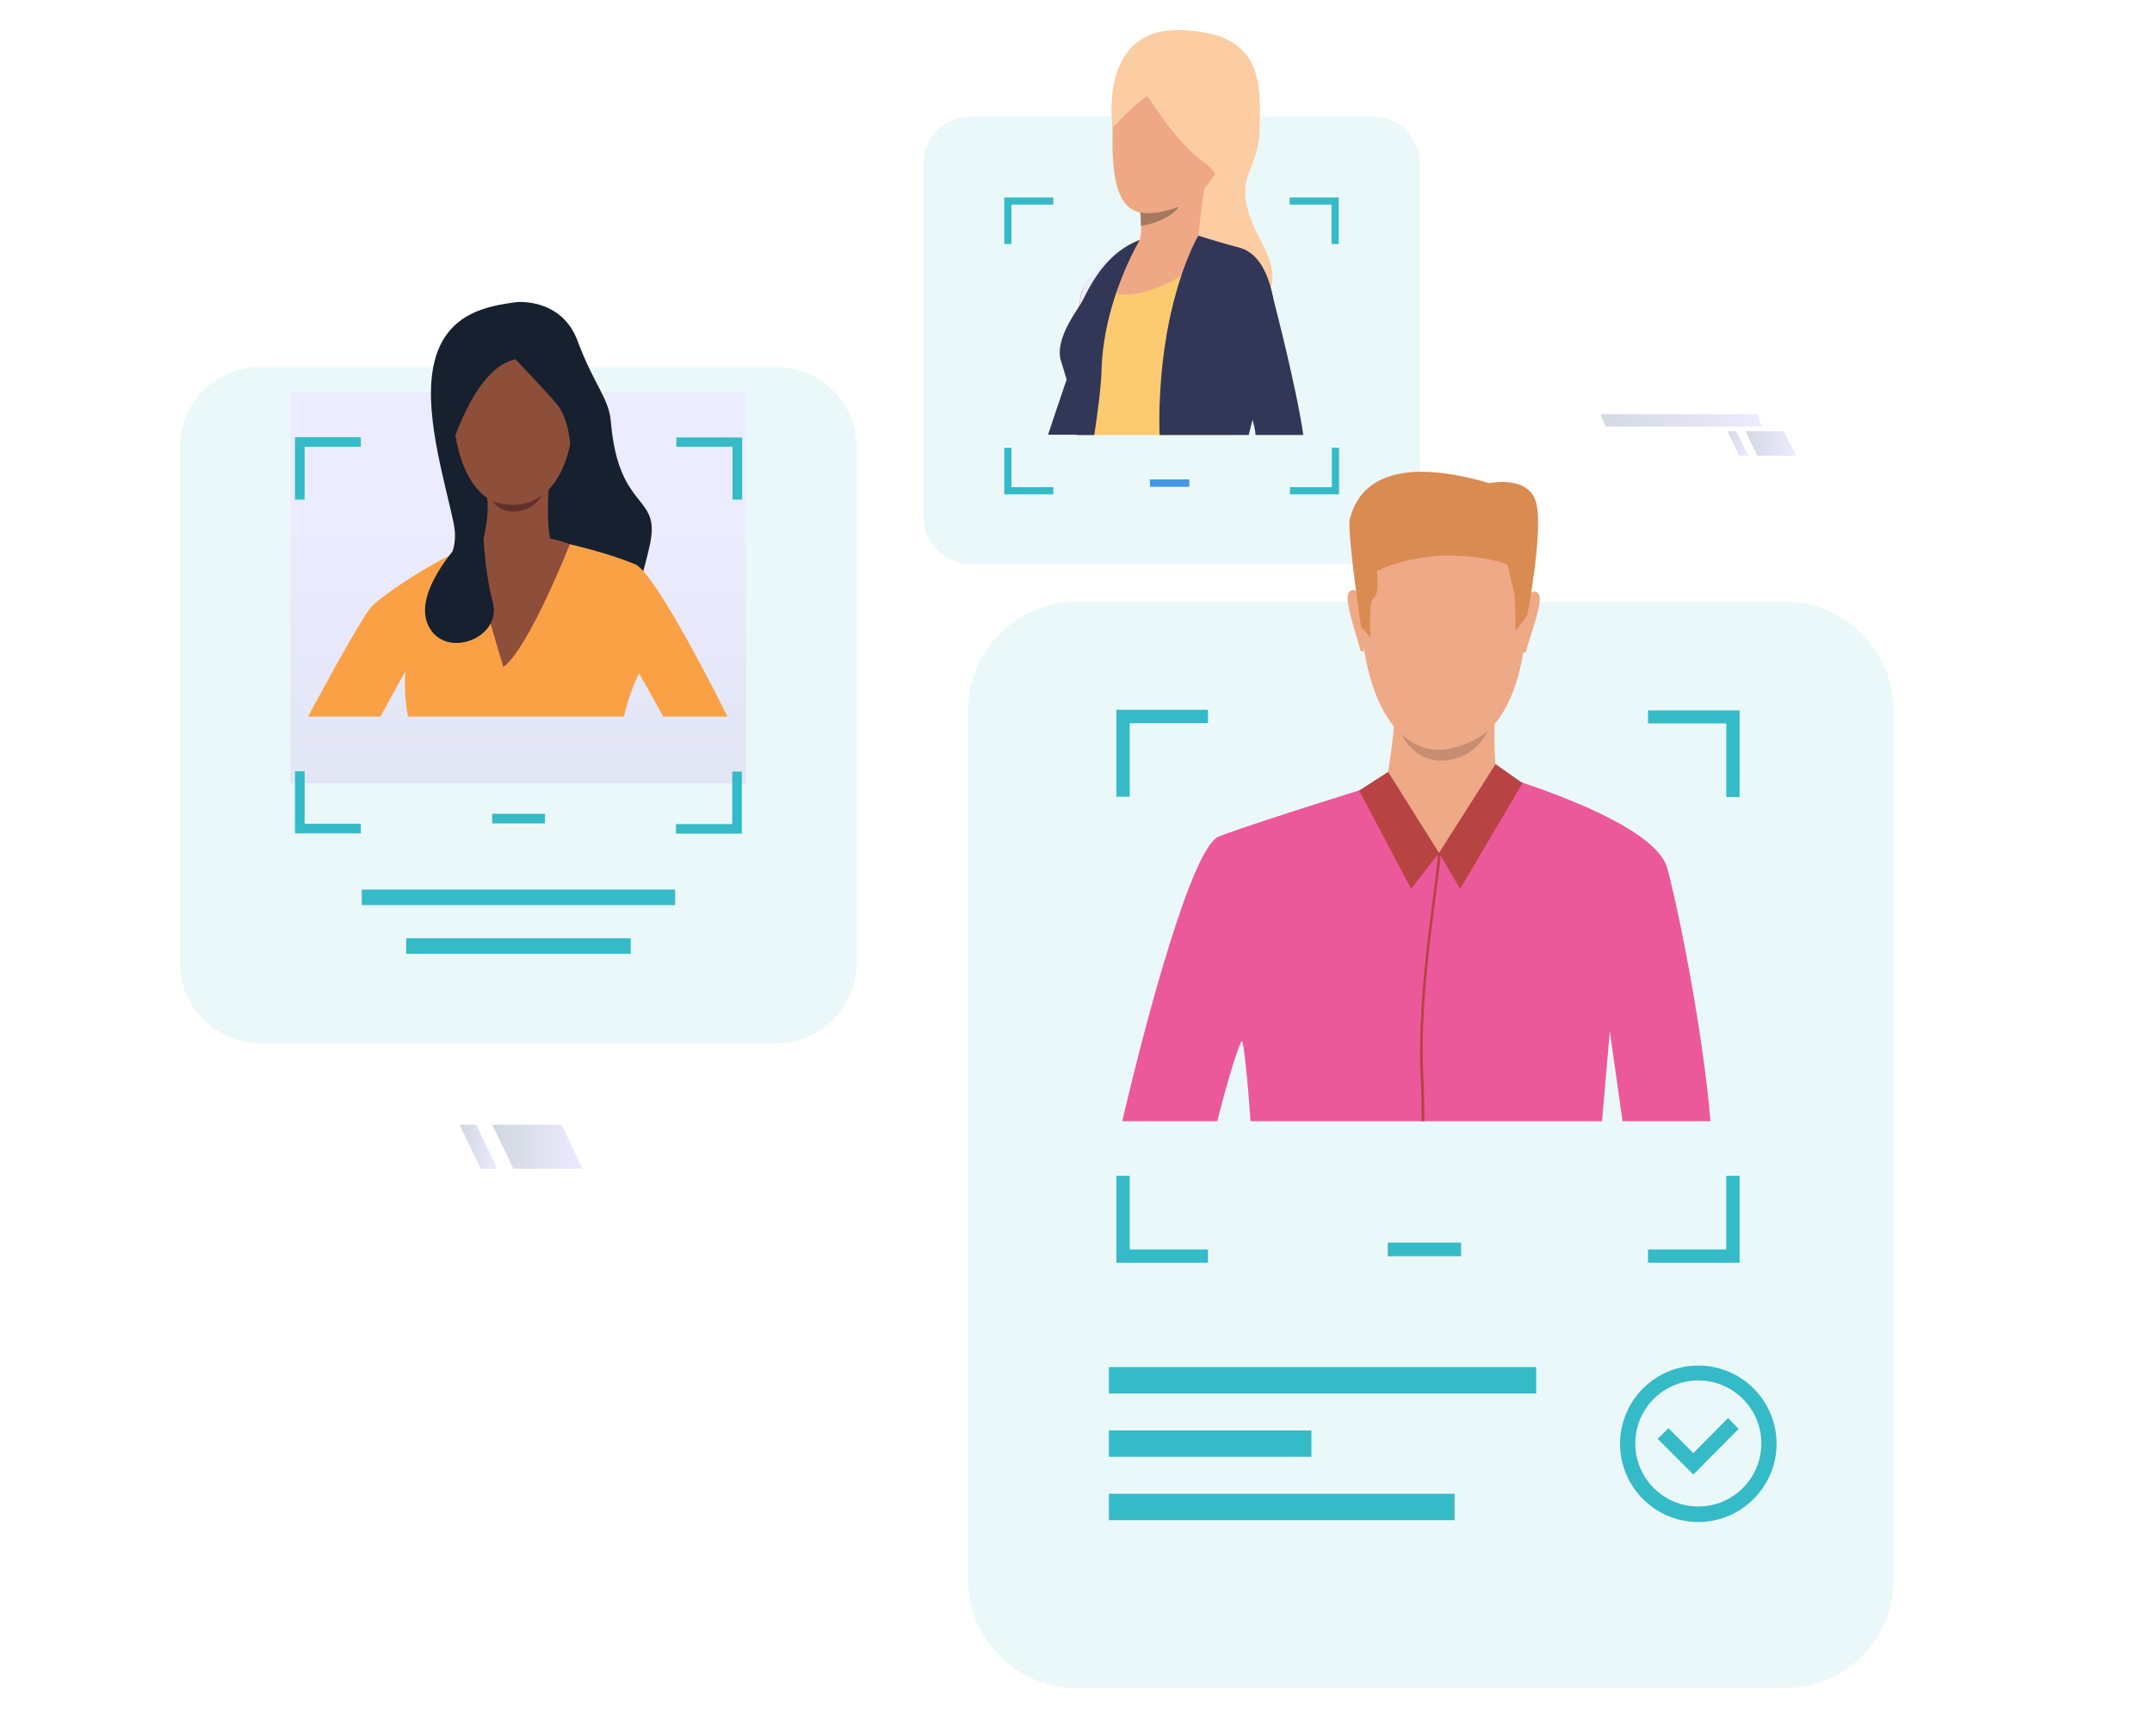 <?xml version="1.0" encoding="utf-8"?>
<!-- Generator: Adobe Illustrator 26.0.1, SVG Export Plug-In . SVG Version: 6.00 Build 0)  -->
<svg version="1.1" id="Capa_1" xmlns="http://www.w3.org/2000/svg" xmlns:xlink="http://www.w3.org/1999/xlink" x="0px" y="0px"
	 viewBox="0 0 693 559" style="enable-background:new 0 0 693 559;" xml:space="preserve">
<style type="text/css">
	.st0{fill:#EBF8F9;}
	.st1{fill:#35BAC7;}
	.st2{opacity:0.95;fill:url(#SVGID_1_);}
	.st3{fill:#4598E6;}
	.st4{fill:#EB599B;}
	.st5{fill:#EEA987;}
	.st6{fill:#D98B52;}
	.st7{fill:#B84343;}
	.st8{fill:#C78D71;}
	.st9{fill:#EEA886;}
	.st10{fill:#16202E;}
	.st11{fill:#FAA146;}
	.st12{fill:#8E4F3A;}
	.st13{fill:#633029;}
	.st14{fill:#323657;}
	.st15{fill:#FCCCA2;}
	.st16{fill:#FCCA70;}
	.st17{fill:#E55353;}
	.st18{fill:#A77860;}
	.st19{fill:#EBEEFF;}
	.st20{opacity:0.95;}
	.st21{fill:url(#SVGID_00000155830247136155356390000017803570504142323887_);}
	.st22{fill:url(#SVGID_00000034794257128632014150000013701035554021383822_);}
	.st23{fill:url(#SVGID_00000182499672132789448360000011182375777559380376_);}
	.st24{fill:url(#SVGID_00000043433370132615709230000005835748102518339239_);}
	.st25{fill:url(#SVGID_00000119104793537424712900000002135143256149899911_);}
</style>
<g>
	<path class="st0" d="M250.1,336H83.8C69.5,336,58,324.5,58,310.3V143.9c0-14.2,11.5-25.7,25.7-25.7h166.4
		c14.2,0,25.7,11.5,25.7,25.7v166.4C275.9,324.5,264.4,336,250.1,336z"/>
	<rect x="116.5" y="286.5" class="st1" width="100.9" height="5"/>
	<rect x="130.8" y="302.2" class="st1" width="72.3" height="5"/>
	<path class="st0" d="M574.8,543.7H346.7c-19.3,0-35-15.7-35-35V228.8c0-19.3,15.7-35,35-35h228.1c19.3,0,35,15.7,35,35v279.9
		C609.9,528,594.2,543.7,574.8,543.7z"/>
	<g>
		<rect x="446.9" y="400.2" class="st1" width="23.6" height="4.4"/>
	</g>
	<g>
		<rect x="357.1" y="440.3" class="st1" width="137.6" height="8.5"/>
		<rect x="357.1" y="481.1" class="st1" width="111.3" height="8.5"/>
		<rect x="357.1" y="460.7" class="st1" width="65.2" height="8.5"/>
	</g>
	<g>
		<path class="st1" d="M530.7,228.7v4.3h25.2v23.7h4.3v-27.9H530.7z M359.5,256.6h4.3v-23.7H389v-4.3h-29.5V256.6z M555.9,378.7
			v23.7h-25.2v4.3h29.5v-28H555.9z M363.8,378.7h-4.3v28H389v-4.3h-25.2V378.7z"/>
	</g>
	<g>
		<g>
			<path class="st1" d="M546.9,490.2c-13.9,0-25.2-11.3-25.2-25.2c0-13.9,11.3-25.2,25.2-25.2c13.9,0,25.2,11.3,25.2,25.2
				C572.1,478.8,560.8,490.2,546.9,490.2z M546.9,444.6c-11.2,0-20.3,9.1-20.3,20.3c0,11.2,9.1,20.3,20.3,20.3
				c11.2,0,20.3-9.1,20.3-20.3C567.2,453.7,558.1,444.6,546.9,444.6z"/>
		</g>
		<g>
			<polygon class="st1" points="545.3,474.9 533.8,463.4 537.3,460 545.3,468 556.5,456.7 559.9,460.2 			"/>
		</g>
	</g>
	<linearGradient id="SVGID_1_" gradientUnits="userSpaceOnUse" x1="166.948" y1="399.075" x2="166.948" y2="166.957">
		<stop  offset="0" style="stop-color:#D1D7E0"/>
		<stop  offset="1" style="stop-color:#EBEBFF"/>
	</linearGradient>
	<rect x="93.5" y="126.3" class="st2" width="146.8" height="126"/>
	<path class="st0" d="M442,181.7H312.6c-8.4,0-15.3-6.8-15.3-15.3V52.8c0-8.4,6.8-15.3,15.3-15.3H442c8.4,0,15.3,6.8,15.3,15.3
		v113.6C457.3,174.8,450.5,181.7,442,181.7z"/>
	<g>
		<rect x="370.3" y="154.4" class="st3" width="12.7" height="2.4"/>
	</g>
	<g>
		<path class="st1" d="M415.3,63.6v2.3h13.5v12.7h2.3v-15H415.3z M323.4,78.6h2.3V65.9h13.5v-2.3h-15.8V78.6z M428.9,144.2v12.7
			h-13.5v2.3h15.8v-15H428.9z M325.7,144.2h-2.3v15h15.8v-2.3h-13.5V144.2z"/>
	</g>
	<g>
		<rect x="158.5" y="262.1" class="st1" width="17" height="3.1"/>
	</g>
	<g>
		<path class="st1" d="M217.8,140.8v3.1h18.1v17h3.1v-20H217.8z M95,160.9h3.1v-17h18.1v-3.1H95V160.9z M235.8,248.4v17h-18.1v3.1
			h21.2v-20H235.8z M98.1,248.4H95v20h21.2v-3.1H98.1V248.4z"/>
	</g>
	<g>
		<g>
			<path class="st4" d="M550.8,361.1h-28.3c-1.9-13.5-4.1-29-4.1-29s-1.1,12.8-2.5,29H402.7c-1-14.6-2.3-25.5-2.7-25.8
				c-0.7-0.3-4.7,12.6-8,25.8h-30.6c7.9-33.9,22.6-88.4,31.1-91.7c12.1-4.7,61.4-19.9,61.4-19.9h28.2c0,0,50,14.3,54.7,29.8
				C540.3,291.7,548.5,332.5,550.8,361.1z"/>
		</g>
		<g>
			<path class="st5" d="M469.1,158.3c0,0,26.3,4.1,22.3,45.3c-4,41.1-27.2,37.8-28.8,37.7c-1.6,0-23.3,0.7-25-49.5
				C437.7,191.8,437,154.6,469.1,158.3z"/>
		</g>
		<g>
			<path class="st5" d="M481.4,229.1c0,0-0.7,16.9,0.9,20.6c1.6,3.7-21.7,15.4-35.9,2.3c0,0,3.4-18.4,2.5-24.9
				C447.9,220.6,481.4,229.1,481.4,229.1z"/>
		</g>
		<g>
			<path class="st5" d="M491.8,191.9c0,0,2.9-3.1,3.9,0c1.1,3.1-4.5,17-4.1,17.6c0,0-0.5,1.2-1.2,0.5
				C489.8,209.5,491.8,191.9,491.8,191.9z"/>
		</g>
		<g>
			<path class="st5" d="M438,191.4c0,0-2.8-3.1-3.9,0c-1.1,3.1,4.1,17.1,3.8,17.7c0,0,0.5,1.2,1.2,0.6
				C439.7,209,438,191.4,438,191.4z"/>
		</g>
		<g>
			<path class="st6" d="M491.8,198.2l-3.8,5c0,0,0.1-11-0.5-12.8c-0.6-1.7-1.5-7-2-8.3c-0.5-1.2-22.6-7.4-42.1,1.8
				c0,0,0.9,7.9-1,8.6c-1.9,0.7-1,12.9-1,12.9l-3.1-3.5c0,0-4.7-31.6-3.6-34.9c1.2-3.3,4.9-23.1,44.9-11.4c0,0,12.5-2.6,15,6
				C497.2,170.4,491.8,198.2,491.8,198.2z"/>
		</g>
		<g>
			<path class="st5" d="M482.3,249.7c0,0,5.9,1.3-18.9,25c0,0-17.6-19.5-17-22.7C447,248.8,482.3,249.7,482.3,249.7z"/>
		</g>
		<g>
			<polygon class="st7" points="463.4,274.7 470.2,286.3 490.3,252.2 481.6,246.1 			"/>
		</g>
		<g>
			<polygon class="st7" points="463.4,274.7 447,248.6 437.7,254.6 454.4,286.3 			"/>
		</g>
		<g>
			<path class="st7" d="M458.4,347.2c0.2,3.9,0.3,8.6,0.3,13.9h-0.9c0-5.3-0.1-10-0.3-13.9c-1.5-29,5.5-64.3,5.5-72.6l0.9,0.2
				C463.8,283.1,456.8,318.3,458.4,347.2z"/>
		</g>
		<path class="st8" d="M451.3,236.4c0,0,6.2,6.6,15.1,4.8c8.8-1.8,12.7-5.8,12.7-5.8s-3.5,8.7-13.7,9.5
			C455.3,245.8,451.3,236.4,451.3,236.4z"/>
	</g>
	<g>
		<g>
			<g>
				<path class="st9" d="M146.8,142C146.8,142,146.7,142,146.8,142c-0.7-0.2-1.6-3-1.8-3.6c0-0.2-0.1-0.4-0.3-0.8
					c-0.7-2.3-2.5-7.6-1.8-9.6c0.2-0.6,0.5-1,1-1.1c0.9-0.2,2,1,2.1,1.1l0,0l0,0c0.2,2.2,1.4,13.5,0.9,14
					C146.9,142,146.8,142,146.8,142z M144.1,127c-0.1,0-0.1,0-0.2,0c-0.4,0.1-0.6,0.4-0.8,1c-0.6,2,1.1,7.5,1.8,9.5
					c0.1,0.4,0.2,0.7,0.3,0.8c0.4,1.4,1.2,3.3,1.6,3.4c0,0,0,0,0,0c0.3-0.4-0.4-8.7-1-13.8C145.7,127.9,144.9,127,144.1,127z"/>
			</g>
		</g>
		<g>
			<g>
				<path class="st10" d="M166.3,97.3c0,0,14.5-1.5,19.7,12.5c5.2,14,10.1,18.5,10.7,25.9c2.5,29.7,16.4,23,12.5,40.1
					c-3.9,17.1-6.6,19.7-6.6,19.7l-33.1-6.5l-33.6,0.1c0,0,13.1-6.6,10.2-20.5c-2.9-14-10.2-36.9-6.1-52.5
					C144.1,100.4,157.7,98.5,166.3,97.3z"/>
			</g>
		</g>
		<g>
			<g>
				<path class="st9" d="M184,142c-0.1,0-0.1,0-0.2-0.1c-0.5-0.5,0.7-11.7,0.9-14l0,0l0,0c0-0.1,1.1-1.3,2.1-1.1
					c0.4,0.1,0.8,0.5,1,1.1c0.7,2-1.1,7.4-1.8,9.6c-0.1,0.4-0.2,0.7-0.3,0.8C185.6,139,184.6,141.8,184,142C184,142,184,142,184,142
					z M184.9,128c-0.6,5.1-1.3,13.3-1,13.8c0,0,0,0,0,0c0.3-0.1,1.1-2,1.6-3.4c0-0.2,0.1-0.4,0.3-0.8c0.7-2.1,2.4-7.5,1.8-9.5
					c-0.2-0.6-0.5-0.9-0.8-1C186,126.9,185.1,127.8,184.9,128z"/>
			</g>
		</g>
		<g>
			<g>
				<path class="st11" d="M234.3,230.8h-20.7c-4.3-7.8-7.8-13.9-7.8-13.9s-2.8,5.1-4.9,13.9h-69.5c-1.1-5.5-1.1-10.8-0.9-14.5
					c0,0-3.7,6.7-8,14.5H99.2c6.2-11.6,17.8-32.7,20.5-35.5c3.3-3.5,22.5-16.8,36.2-21.1c13.7-4.3,21.5-0.2,21.5-0.2
					s14.1,2.5,27.1,7.7C209.6,183.8,223.8,209.9,234.3,230.8z"/>
			</g>
		</g>
		<g>
			<g>
				<path class="st12" d="M168.2,105.5c0,0,19.2,2.8,16.4,31.1c-2.8,28.3-19.7,26-20.8,26c-1.1,0-17,0.6-18.3-33.9
					C145.4,128.6,144.8,103.1,168.2,105.5z"/>
			</g>
		</g>
		<g>
			<g>
				<path class="st12" d="M176.7,157.5c0,0-1.2,14.7,1.6,19.1c2.8,4.4-2.4,10.4-13.3,8.3c-10.8-2-10.2-8.2-10.2-8.2s3-9.1,2.1-16.3
					C156.2,153.2,176.7,157.5,176.7,157.5z"/>
			</g>
		</g>
		<g>
			<g>
				<path class="st10" d="M166,115.7c0,0,9,9.4,13.1,14.2c4.2,4.8,4.6,14,4.6,14s7-8.6,4.1-18.5c-2.9-10-9.9-29.4-27.4-23.4
					c-17.5,6-18.2,32.2-16.1,45.2C144.3,147.1,152.2,118.4,166,115.7z"/>
			</g>
		</g>
		<g>
			<g>
				<path class="st12" d="M183.5,175.3c0,0-13.3,33.7-21.4,39.5c0,0-10.6-34.3-9.9-39.4C152.2,175.5,168.2,169.2,183.5,175.3z"/>
			</g>
		</g>
		<g>
			<path class="st10" d="M155.4,167.2c0,0-23.7,21.1-17.5,34.2c5.2,11.2,23.9,4.3,20.8-7.4C155.6,182.3,155.4,167.2,155.4,167.2z"/>
		</g>
		<g>
			<path class="st13" d="M158.5,161.3c0,0,8.2,3.9,16.1-1.8c0,0-2.2,4.6-8.1,5.2C160.7,165.3,158.5,161.3,158.5,161.3z"/>
		</g>
	</g>
	<g>
		<g>
			<path class="st14" d="M368.7,83.4c0,0-7.9,29.6-9.5,36.2c-0.5,2-2.1,5.5-4.1,9.4c0,0,0,0.1,0,0.1c-0.4,0.9-0.6,1.7-0.7,2.4
				c-0.3,2.5,0.6,4.4-1,7.3l-0.3,1.2h-15.6c1.8-5.4,4.1-12.3,6-17.8c1.5-4.7,2.8-8.4,3.1-9.4c1-3.2,4.5-13.6,7.5-20.5
				c1-2.4,5.1-4.8,8.6-6.5C365.9,84.4,368.7,83.4,368.7,83.4z"/>
		</g>
		<g>
			<path class="st15" d="M358.3,41.2c0,0-5-32.1,21.6-31.5c26.6,0.6,26.2,16.4,25.7,32.2c-0.5,15.7-10.7,14.6,0.8,36.4
				c11.5,21.9-9.9,21.9-9.9,21.9l-16.6-22.8L358.3,41.2z"/>
		</g>
		<g>
			<path class="st9" d="M377,12.8c0,0-18,2.8-18.7,28.4c-0.7,25.6,4.9,31,20.6,25.7c15.7-5.3,20.7-32.1,21.1-36.2
				C400.4,26.5,401.3,9.7,377,12.8z"/>
		</g>
		<g>
			<path class="st16" d="M408.6,101.7c0.1,8.8-10,29.8-11.6,36.3c-0.2,0.8-0.4,1.5-0.6,2.1h-49.1c-0.3-3-0.5-5.6-0.6-7.1
				c-0.4-4.8-5.3-15.2-5.1-20c0.2-4.9,2.6-9.1,5.9-14.4c1-1.6,2.1-3.3,3.2-4.9c3.6-5.2,7.1-10,8.9-11.6c1.3-1.2,2.5-2.1,3.6-2.9
				c0,0,0,0,0,0c2.2-1.5,3.7-1.9,3.7-1.9l15.5-2.5c0,0,9.6,3.5,15.2,4.8C397.7,79.6,408.5,81.2,408.6,101.7z"/>
		</g>
		<g>
			<path class="st17" d="M363.3,79.3l-9,14.1l-8.3,13c0-0.1,0.6-2,1.5-7.8c0.2-1.1,0.4-2.3,0.6-3.7c0.1-0.4,0.1-0.8,0.3-1.2
				c0,0,0,0,0,0C352,85.6,362.9,79.5,363.3,79.3C363.3,79.3,363.3,79.3,363.3,79.3z"/>
		</g>
		<g>
			<path class="st9" d="M389.1,55.3c-1.6,2.9-3.2,21.2-3.2,21.2s-22,8.3-19.7,3.6c1-2.1,1.3-4.9,1.3-7.3c0-1.9-0.1-3.5-0.2-4.4
				c-0.1-0.5-0.1-0.8-0.1-0.8S390.6,52.4,389.1,55.3z"/>
		</g>
		<g>
			<path class="st15" d="M369.7,31.1c0,0,9.2,15,17.6,20.9c8.4,5.9,4.1,10.7,4.1,10.7s21.9-46.2,1.1-49.3
				c-20.8-3.2-33.6-3.4-34.2,27.8C358.3,41.2,367.8,30.9,369.7,31.1z"/>
		</g>
		<g>
			<path class="st18" d="M379.7,66.5c-3.4,5-12.3,6.3-12.3,6.3s0,0,0,0c0-1.9-0.1-3.5-0.2-4.4C372.9,69.5,379.7,66.5,379.7,66.5z"/>
		</g>
		<path class="st19" d="M348.5,93.7L348.5,93.7c0,0-0.5,1-0.9,5l3.2-4.9c0,0,5.8-8.3,7.8-10.5c2-2.2,4.7-4,4.7-4
			S351.9,84.7,348.5,93.7z"/>
		<path class="st17" d="M392.2,106.1c0,0,14.1-5.5,18.3-5.9c0,0-2.8-22.7-16.7-20.3C380,82.3,392.2,106.1,392.2,106.1z"/>
		<path class="st9" d="M367,77.3c0,0-10.4,15.9-6.9,17.3c3.5,1.4,22.5-1.9,30.6-17C390.7,77.7,378.7,71.5,367,77.3z"/>
		<path class="st14" d="M410.5,100.2c-0.7,12.5-4.3,24.4-7.2,35.2c-0.4,1.6-0.8,3.1-1.2,4.7h-28.7c-0.1-4.3-0.1-8.1,0.1-11.3
			c1.4-34.7,12.4-52.9,12.4-52.9s3.5,1.2,13.6,4c6.9,2,9.5,10.8,10.5,16.1c0,0,0,0,0,0.1C410.5,98.5,410.5,100.2,410.5,100.2z"/>
		<path class="st14" d="M367,77.3c-0.1,0.2-2,3.4-4.3,8.6c-3.4,7.8-7.7,20.2-8,33.8c-0.1,4.4-1,11.5-2.3,20.4h-5.7
			c-0.6-7.5-1.9-13.5-3.2-17.8c-0.8-2.8-1.5-4.9-1.9-6.2c-1.8-6.2,4-14.5,6-17.5C349.6,95.7,354.2,82.1,367,77.3z"/>
		<path class="st14" d="M419.7,140.1h-15.4c0-1-0.3-2.6-0.9-4.7c-2.8-10-11.1-29.4-11.1-29.4s-12.4-20.3-0.7-25.5
			c11.8-5.2,16.8,9.3,18.4,15.5c0,0,0,0,0,0.1C410.4,97.6,417.4,124.3,419.7,140.1z"/>
	</g>
	<g class="st20">
		
			<linearGradient id="SVGID_00000056404347442345435770000007952639481888239798_" gradientUnits="userSpaceOnUse" x1="562.09" y1="142.85" x2="578.35" y2="142.85">
			<stop  offset="0" style="stop-color:#D1D7E0"/>
			<stop  offset="1" style="stop-color:#EBEBFF"/>
		</linearGradient>
		<polygon style="fill:url(#SVGID_00000056404347442345435770000007952639481888239798_);" points="565.9,146.8 578.3,146.8 
			574.5,138.9 562.1,138.9 		"/>
		
			<linearGradient id="SVGID_00000175321585714464926420000007666099356157842100_" gradientUnits="userSpaceOnUse" x1="556.265" y1="142.85" x2="563.042" y2="142.85">
			<stop  offset="0" style="stop-color:#D1D7E0"/>
			<stop  offset="1" style="stop-color:#EBEBFF"/>
		</linearGradient>
		<polygon style="fill:url(#SVGID_00000175321585714464926420000007666099356157842100_);" points="560.1,146.8 563,146.8 
			559.2,138.9 556.3,138.9 		"/>
		
			<linearGradient id="SVGID_00000152959822546890136560000010314023311722525099_" gradientUnits="userSpaceOnUse" x1="515.39" y1="135.413" x2="567.473" y2="135.413">
			<stop  offset="0" style="stop-color:#D1D7E0"/>
			<stop  offset="1" style="stop-color:#EBEBFF"/>
		</linearGradient>
		<polygon style="fill:url(#SVGID_00000152959822546890136560000010314023311722525099_);" points="517.1,137.4 567.5,137.4 
			565.8,133.4 515.4,133.4 		"/>
	</g>
	<g>
		
			<linearGradient id="SVGID_00000049906336304029687200000011913719601593909899_" gradientUnits="userSpaceOnUse" x1="158.463" y1="369.341" x2="187.649" y2="369.341">
			<stop  offset="0" style="stop-color:#D1D7E0"/>
			<stop  offset="1" style="stop-color:#EBEBFF"/>
		</linearGradient>
		<polygon style="fill:url(#SVGID_00000049906336304029687200000011913719601593909899_);" points="165.3,376.4 187.6,376.4 
			180.8,362.2 158.5,362.2 		"/>
		
			<linearGradient id="SVGID_00000156547220845628712990000014492502482525576087_" gradientUnits="userSpaceOnUse" x1="148.006" y1="369.341" x2="160.171" y2="369.341">
			<stop  offset="0" style="stop-color:#D1D7E0"/>
			<stop  offset="1" style="stop-color:#EBEBFF"/>
		</linearGradient>
		<polygon style="fill:url(#SVGID_00000156547220845628712990000014492502482525576087_);" points="154.8,376.4 160.2,376.4 
			153.3,362.2 148,362.2 		"/>
	</g>
</g>
</svg>
